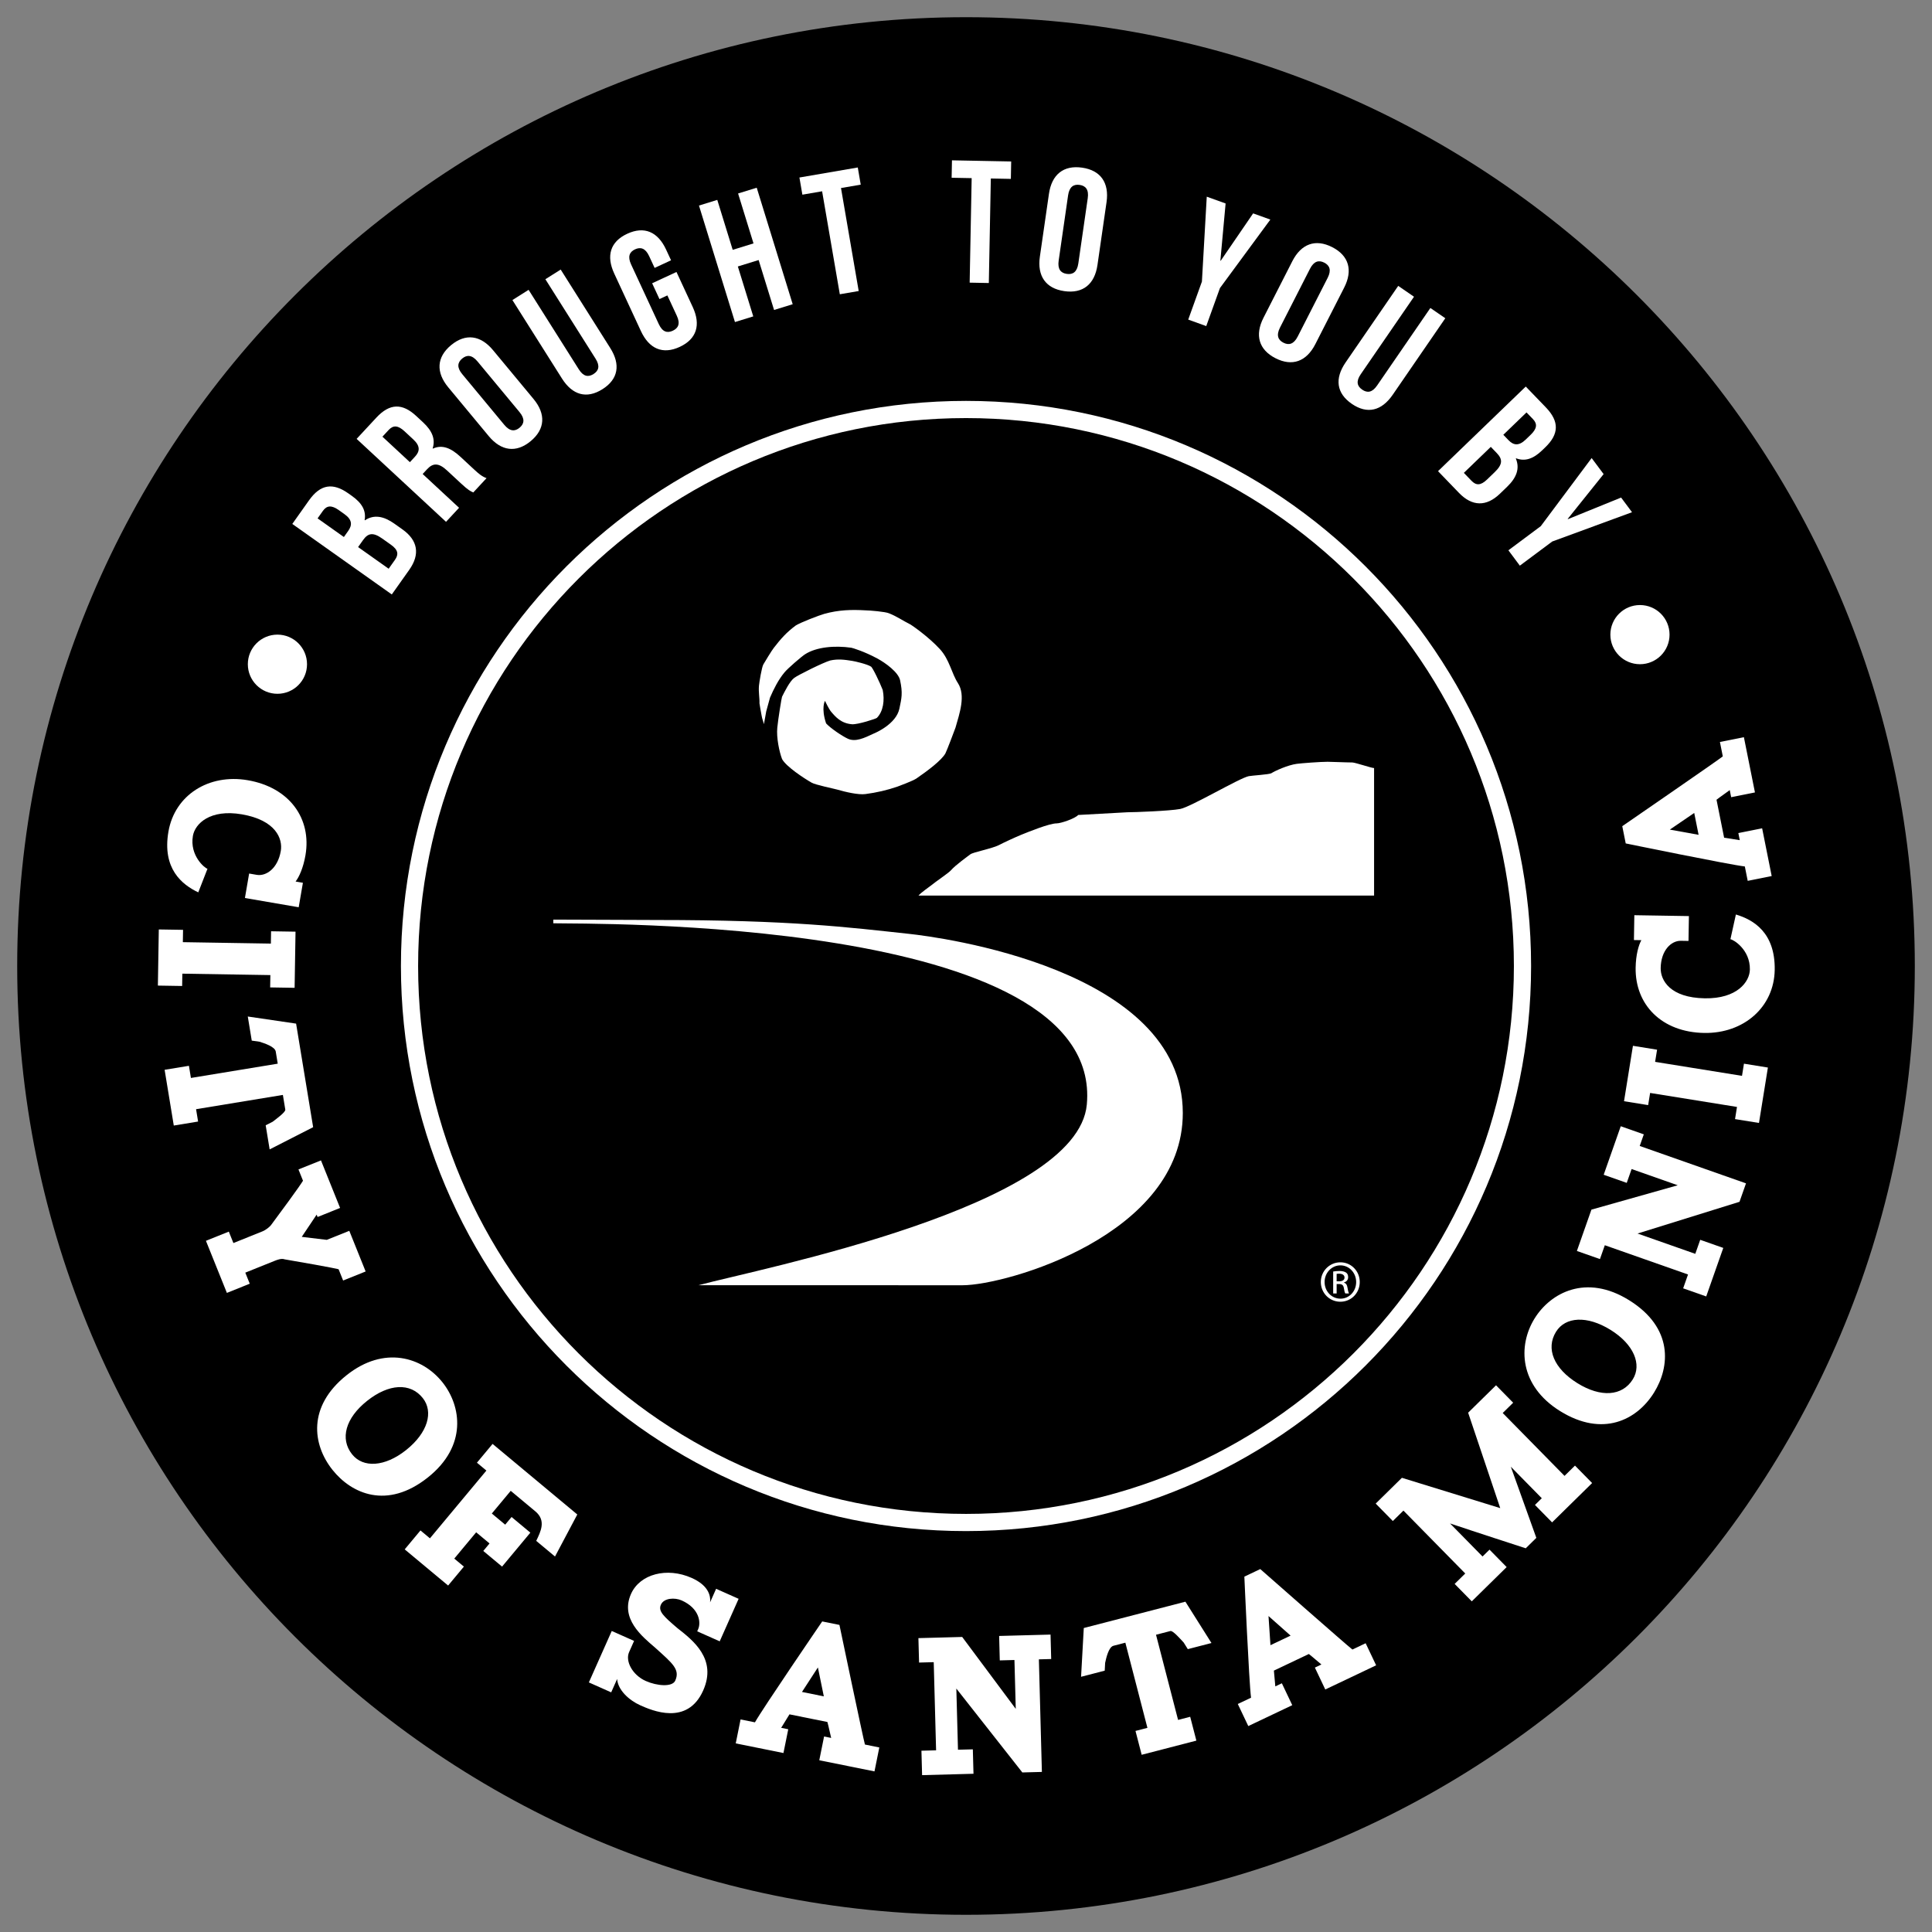 <?xml version="1.0" encoding="UTF-8" standalone="no"?>
<svg
   xmlns:dc="http://purl.org/dc/elements/1.1/"
   xmlns:cc="http://creativecommons.org/ns#"
   xmlns:rdf="http://www.w3.org/1999/02/22-rdf-syntax-ns#"
   xmlns:svg="http://www.w3.org/2000/svg"
   xmlns="http://www.w3.org/2000/svg"
   xmlns:xlink="http://www.w3.org/1999/xlink"
   xml:space="preserve"
   enable-background="new 0 0 743.76 1008"
   viewBox="0 0 185.828 185.828"
   height="185.828"
   width="185.828"
   y="0px"
   x="0px"
   id="Layer_1"
   version="1.1"><rect x="0" y="0" width="185.828" height="185.828" fill="#808080" stroke="none"/><title
     id="title3444">Brought to you by City of Santa Monica</title><defs
     id="defs215"><defs
       id="defs7"><polyline
         points="0,0 743.883,0 743.883,1008 0,1008 0,0    "
         id="SVGID_1_" /></defs><clipPath
       id="SVGID_2_"><use
         height="100%"
         width="100%"
         y="0"
         x="0"
         style="overflow:visible"
         id="use11"
         overflow="visible"
         xlink:href="#SVGID_1_" /></clipPath><defs
       id="defs15"><polyline
         id="SVGID_3_"
         points="0,1008 743.883,1008 743.883,0 0,0 0,1008     " /></defs><clipPath
       id="SVGID_4_"><use
         xlink:href="#SVGID_3_"
         overflow="visible"
         id="use19"
         style="overflow:visible"
         x="0"
         y="0"
         width="100%"
         height="100%" /></clipPath></defs><g
     transform="translate(-15.77,-17.275)"
     clip-path="url(#SVGID_4_)"
     id="g45"><defs
       id="defs47"><polyline
         id="SVGID_7_"
         points="0,0 743.883,0 743.883,1008 0,1008 0,0      " /></defs><clipPath
       id="SVGID_8_"><use
         xlink:href="#SVGID_7_"
         overflow="visible"
         id="use51"
         style="overflow:visible"
         x="0"
         y="0"
         width="100%"
         height="100%" /></clipPath><line
       clip-path="url(#SVGID_8_)"
       x1="192.835"
       y1="945.234"
       x2="192.835"
       y2="989.307"
       id="line61" /><line
       clip-path="url(#SVGID_8_)"
       x1="325.027"
       y1="945.234"
       x2="325.027"
       y2="989.307"
       id="line63" /></g><g
     transform="translate(-15.77,-17.275)"
     clip-path="url(#SVGID_4_)"
     id="g95"><defs
       id="defs97"><polyline
         id="SVGID_13_"
         points="0,0 743.883,0 743.883,1008 0,1008 0,0      " /></defs><clipPath
       id="SVGID_14_"><use
         xlink:href="#SVGID_13_"
         overflow="visible"
         id="use101"
         style="overflow:visible"
         x="0"
         y="0"
         width="100%"
         height="100%" /></clipPath><path
       clip-path="url(#SVGID_14_)"
       d="m 199.945,110.188 c 0,50.404 -40.86,91.261 -91.259,91.261 -50.403,0 -91.262,-40.857 -91.262,-91.261 0,-50.401 40.859,-91.259 91.262,-91.259 50.399,0 91.259,40.859 91.259,91.259"
       id="path103" /><path
       clip-path="url(#SVGID_14_)"
       d="m 162.21,110.188 c 0,29.563 -23.962,53.527 -53.525,53.527 -29.563,0 -53.525,-23.964 -53.525,-53.527 0,-29.559 23.962,-53.526 53.525,-53.526 29.563,0 53.525,23.967 53.525,53.526"
       id="path107" /><path
       clip-path="url(#SVGID_14_)"
       d="m 162.21,110.188 0.827,0 c -0.001,30.02 -24.332,54.353 -54.352,54.354 -30.02,0 -54.351,-24.333 -54.352,-54.354 0,-30.016 24.332,-54.352 54.352,-54.353 30.02,0 54.351,24.337 54.352,54.353 l -0.827,0 -0.827,0 c 0,-14.554 -5.896,-27.724 -15.434,-37.263 -9.539,-9.538 -22.708,-15.436 -37.264,-15.437 -14.556,0 -27.726,5.898 -37.264,15.437 -9.538,9.54 -15.434,22.709 -15.435,37.263 0,14.556 5.897,27.726 15.435,37.265 9.539,9.538 22.708,15.435 37.264,15.436 14.556,0 27.725,-5.897 37.264,-15.436 9.538,-9.539 15.434,-22.709 15.434,-37.265 l 0.827,0 z"
       id="path109"
       style="fill:#ffffff" /></g><g
     id="g3409"><path
       style="fill:#ffffff"
       id="path111"
       d="m 46.831,66.409 c 0.378,-0.533 0.844,-0.553 1.527,-0.068 l 0.533,0.378 c 0.766,0.543 0.769,1.059 0.372,1.62 l -0.417,0.588 -2.529,-1.792 0.514,-0.726 z m 3.857,2.816 c 0.484,-0.684 0.961,-0.777 1.85,-0.147 l 0.834,0.591 c 0.711,0.504 0.75,0.942 0.391,1.448 l -0.61,0.861 -2.939,-2.083 0.474,-0.67 z m -5.195,-3.826 -1.608,2.27 9.57,6.783 1.676,-2.365 c 1.066,-1.504 0.825,-2.845 -0.651,-3.892 L 53.7,67.642 c -1.012,-0.717 -1.946,-0.907 -2.832,-0.323 l -0.027,-0.02 C 51.002,66.406 50.599,65.67 49.615,64.972 L 49.273,64.73 c -1.477,-1.046 -2.676,-0.89 -3.78,0.669 z"
       clip-path="url(#SVGID_4_)"
       transform="translate(-15.77,-17.275)" /><path
       style="fill:#ffffff"
       id="path113"
       d="m 53.158,58.626 c 0.445,-0.479 0.909,-0.437 1.523,0.133 l 0.847,0.787 c 0.688,0.638 0.624,1.15 0.157,1.654 l -0.49,0.528 -2.641,-2.451 0.604,-0.651 z m 9.41,4.64 C 62.124,63.105 61.805,62.832 61.387,62.445 L 60.06,61.214 C 59.164,60.382 58.319,60.01 57.41,60.423 L 57.386,60.401 C 57.662,59.537 57.359,58.73 56.474,57.909 L 55.8,57.282 c -1.327,-1.231 -2.536,-1.233 -3.835,0.167 l -1.893,2.039 8.599,7.979 1.254,-1.351 -3.501,-3.249 0.433,-0.467 c 0.57,-0.614 1.116,-0.611 1.914,0.13 l 1.351,1.254 c 0.7,0.649 0.881,0.726 1.17,0.857 l 1.276,-1.375 z"
       clip-path="url(#SVGID_4_)"
       transform="translate(-15.77,-17.275)" /><path
       style="fill:#ffffff"
       id="path115"
       d="m 62.779,59.222 c 1.198,1.444 2.644,1.638 4.036,0.483 1.393,-1.155 1.469,-2.612 0.271,-4.056 l -3.894,-4.693 c -1.198,-1.444 -2.643,-1.638 -4.036,-0.483 -1.393,1.155 -1.469,2.611 -0.271,4.056 l 3.894,4.693 z m -2.55,-5.961 c -0.535,-0.645 -0.455,-1.125 -0.003,-1.5 0.451,-0.374 0.938,-0.364 1.473,0.28 l 4.043,4.874 c 0.535,0.645 0.454,1.125 0.003,1.5 -0.451,0.375 -0.938,0.365 -1.473,-0.28 l -4.043,-4.874 z"
       clip-path="url(#SVGID_4_)"
       transform="translate(-15.77,-17.275)" /><path
       style="fill:#ffffff"
       id="path117"
       d="m 65.056,46.136 4.766,7.547 c 1.001,1.586 2.367,1.991 3.896,1.026 1.529,-0.966 1.75,-2.373 0.749,-3.958 l -4.767,-7.548 -1.473,0.93 4.829,7.646 c 0.447,0.708 0.296,1.16 -0.199,1.473 -0.495,0.313 -0.968,0.255 -1.415,-0.453 l -4.829,-7.646 -1.557,0.983 z"
       clip-path="url(#SVGID_4_)"
       transform="translate(-15.77,-17.275)" /><path
       style="fill:#ffffff"
       id="path119"
       d="m 79.201,46.042 0.76,-0.353 0.909,1.96 c 0.353,0.76 0.145,1.188 -0.387,1.436 -0.532,0.247 -0.993,0.128 -1.346,-0.632 l -2.665,-5.745 c -0.353,-0.76 -0.152,-1.204 0.38,-1.451 0.532,-0.247 1,-0.113 1.353,0.647 l 0.529,1.14 1.581,-0.733 -0.479,-1.034 c -0.79,-1.702 -2.092,-2.28 -3.733,-1.519 -1.642,0.761 -2.042,2.129 -1.252,3.831 l 2.566,5.532 c 0.79,1.702 2.092,2.28 3.733,1.519 1.641,-0.762 2.041,-2.129 1.251,-3.831 l -1.565,-3.374 -2.34,1.086 0.705,1.521 z"
       clip-path="url(#SVGID_4_)"
       transform="translate(-15.77,-17.275)" /><polygon
       style="fill:#ffffff"
       id="polygon121"
       points="83,37.046 86.461,48.251 88.222,47.707 86.739,42.905 88.739,42.287 90.223,47.089 92.015,46.536 88.555,35.331 86.762,35.885 88.245,40.687 86.244,41.305 84.761,36.502 "
       clip-path="url(#SVGID_4_)"
       transform="translate(-15.77,-17.275)" /><polygon
       style="fill:#ffffff"
       id="polygon123"
       points="94.844,35.673 96.547,45.579 98.363,45.267 96.661,35.361 98.559,35.035 98.275,33.384 92.662,34.349 92.946,36 "
       clip-path="url(#SVGID_4_)"
       transform="translate(-15.77,-17.275)" /><polygon
       style="fill:#ffffff"
       id="polygon125"
       points="109.229,34.409 109.036,44.461 110.879,44.497 111.072,34.444 112.999,34.481 113.03,32.806 107.334,32.696 107.302,34.372 "
       clip-path="url(#SVGID_4_)"
       transform="translate(-15.77,-17.275)" /><path
       style="fill:#ffffff"
       id="path127"
       d="m 115.79,41.958 c -0.268,1.858 0.557,3.061 2.348,3.319 1.792,0.259 2.923,-0.661 3.192,-2.519 l 0.872,-6.038 c 0.268,-1.857 -0.557,-3.061 -2.349,-3.319 -1.791,-0.258 -2.923,0.662 -3.191,2.52 l -0.872,6.037 z m 2.713,-5.89 c 0.12,-0.83 0.53,-1.092 1.111,-1.008 0.581,0.083 0.9,0.451 0.78,1.281 l -0.905,6.27 c -0.12,0.83 -0.53,1.092 -1.111,1.008 -0.581,-0.083 -0.9,-0.452 -0.78,-1.281 l 0.905,-6.27 z"
       clip-path="url(#SVGID_4_)"
       transform="translate(-15.77,-17.275)" /><polygon
       style="fill:#ffffff"
       id="polygon129"
       points="131.375,44.358 130.059,48.015 131.792,48.64 133.109,44.983 137.957,38.395 136.302,37.799 133.183,42.356 133.151,42.345 133.654,36.846 131.841,36.193 "
       clip-path="url(#SVGID_4_)"
       transform="translate(-15.77,-17.275)" /><path
       style="fill:#ffffff"
       id="path131"
       d="m 137.301,47.832 c -0.853,1.671 -0.459,3.076 1.152,3.898 1.611,0.822 2.979,0.316 3.832,-1.355 l 2.771,-5.432 c 0.853,-1.672 0.46,-3.076 -1.152,-3.898 -1.612,-0.822 -2.979,-0.316 -3.833,1.355 l -2.77,5.432 z m 4.466,-4.699 c 0.381,-0.746 0.854,-0.862 1.376,-0.596 0.522,0.267 0.706,0.718 0.326,1.464 l -2.878,5.641 c -0.381,0.746 -0.854,0.862 -1.376,0.596 -0.522,-0.266 -0.706,-0.718 -0.325,-1.464 l 2.877,-5.641 z"
       clip-path="url(#SVGID_4_)"
       transform="translate(-15.77,-17.275)" /><path
       style="fill:#ffffff"
       id="path133"
       d="m 150.257,44.772 -5.059,7.36 c -1.063,1.547 -0.897,2.962 0.594,3.987 1.491,1.025 2.872,0.672 3.935,-0.874 l 5.059,-7.36 -1.436,-0.987 -5.125,7.457 c -0.475,0.69 -0.949,0.73 -1.433,0.398 -0.483,-0.332 -0.616,-0.79 -0.142,-1.48 l 5.125,-7.457 -1.518,-1.044 z"
       clip-path="url(#SVGID_4_)"
       transform="translate(-15.77,-17.275)" /><path
       style="fill:#ffffff"
       id="path135"
       d="m 163.213,57.583 c 0.454,0.47 0.386,0.931 -0.217,1.512 l -0.47,0.454 c -0.675,0.651 -1.183,0.559 -1.66,0.065 l -0.5,-0.519 2.23,-2.151 0.617,0.639 z m -3.482,3.265 c 0.582,0.603 0.584,1.088 -0.199,1.844 l -0.735,0.709 c -0.627,0.604 -1.064,0.562 -1.495,0.115 l -0.732,-0.759 2.591,-2.5 0.57,0.591 z m 4.723,-4.392 -1.93,-2.001 -8.438,8.139 2.011,2.086 c 1.279,1.326 2.641,1.338 3.943,0.083 l 0.687,-0.663 c 0.892,-0.86 1.251,-1.742 0.843,-2.721 l 0.024,-0.023 c 0.847,0.323 1.646,0.065 2.513,-0.772 l 0.301,-0.291 c 1.302,-1.256 1.371,-2.463 0.046,-3.837 z"
       clip-path="url(#SVGID_4_)"
       transform="translate(-15.77,-17.275)" /><polygon
       style="fill:#ffffff"
       id="polygon137"
       points="163.969,67.883 160.854,70.205 161.955,71.682 165.07,69.36 172.745,66.542 171.694,65.132 166.58,67.21 166.56,67.184 170.013,62.876 168.861,61.332 "
       clip-path="url(#SVGID_4_)"
       transform="translate(-15.77,-17.275)" /></g><g
     transform="translate(-15.77,-17.275)"
     clip-path="url(#SVGID_4_)"
     id="g139"><defs
       id="defs141"><polyline
         id="SVGID_15_"
         points="0,0 743.883,0 743.883,1008 0,1008 0,0      " /></defs><clipPath
       id="SVGID_16_"><use
         xlink:href="#SVGID_15_"
         overflow="visible"
         id="use145"
         style="overflow:visible"
         x="0"
         y="0"
         width="100%"
         height="100%" /></clipPath><path
       clip-path="url(#SVGID_16_)"
       d="m 89.833,84.375 c 0.353,-0.82 0.802,-1.719 1.386,-2.418 0.313,-0.392 1.653,-1.539 1.989,-1.754 1.088,-0.697 2.845,-0.858 4.448,-0.625 0.138,0.026 1.257,0.363 2.489,1.029 0.815,0.437 2.04,1.338 2.2,2.099 0.265,1.24 0.15,1.702 -0.068,2.732 -0.31,1.479 -2.294,2.327 -2.489,2.404 -0.898,0.426 -1.729,0.816 -2.454,0.493 -0.553,-0.252 -1.681,-1.013 -2.107,-1.481 -0.499,-1.499 -0.108,-2.168 -0.108,-2.168 0.04,0.079 0.378,0.796 0.594,1.048 0.412,0.483 0.949,1.12 2.006,1.203 0.557,0.041 2.306,-0.527 2.391,-0.611 0.625,-0.625 0.76,-1.706 0.565,-2.683 -0.272,-0.701 -0.973,-2.175 -1.131,-2.252 -0.349,-0.232 -1.54,-0.511 -1.812,-0.55 -0.74,-0.119 -1.366,-0.199 -2.106,-0.038 -0.665,0.19 -3.118,1.409 -3.467,1.679 -0.429,0.313 -0.936,1.348 -1.171,1.813 -0.038,0.08 -0.375,2.143 -0.455,2.981 -0.094,0.939 0.192,2.309 0.459,3.008 0.386,0.72 2.088,1.839 2.843,2.271 0.374,0.216 2.127,0.571 2.449,0.663 0.806,0.234 2.044,0.527 2.733,0.434 1.07,-0.143 2.066,-0.369 3.081,-0.719 0.115,-0.041 1.477,-0.547 1.811,-0.774 1.153,-0.794 2.399,-1.742 2.789,-2.405 0.158,-0.312 0.821,-2.066 0.977,-2.493 0.389,-1.366 0.999,-3.095 0.233,-4.281 -0.616,-0.947 -0.807,-2.267 -1.747,-3.283 -1.106,-1.201 -2.715,-2.301 -2.796,-2.342 -0.858,-0.436 -1.304,-0.778 -2.084,-1.089 -0.353,-0.157 -1.891,-0.283 -2.242,-0.283 -1.366,-0.08 -2.605,-0.049 -3.998,0.341 -0.492,0.136 -2.3,0.837 -2.73,1.113 -0.895,0.661 -1.441,1.285 -2.103,2.141 -0.196,0.236 -0.899,1.405 -1.013,1.601 -0.154,0.255 -0.391,1.712 -0.423,2.045 -0.057,0.626 0.069,1.171 0.048,1.697 0,0.075 0.156,0.898 0.215,1.228 0.039,0.252 0.155,0.525 0.214,0.78 l 0.221,-1.232"
       id="path147"
       style="fill:#ffffff" /><path
       clip-path="url(#SVGID_16_)"
       d="m 145.831,90.612 c 0.292,0 1.874,0.545 2.104,0.538 l 0,12.267 -43.821,0 c 0.235,-0.287 1.01,-0.816 1.166,-0.942 0.509,-0.42 1.723,-1.225 1.943,-1.479 0.451,-0.521 1.679,-1.393 1.875,-1.546 0.267,-0.218 2.129,-0.546 2.85,-0.939 0.239,-0.135 1.527,-0.733 2.07,-0.952 0.669,-0.269 2.673,-1.088 3.386,-1.088 0.413,0 1.78,-0.472 2.07,-0.808 l 4.725,-0.261 c 0.679,0 4.079,-0.125 5.084,-0.316 1.023,-0.191 5.712,-2.982 6.599,-3.157 0.307,-0.061 1.979,-0.159 2.173,-0.283 0.38,-0.242 1.586,-0.784 2.435,-0.901 0.48,-0.065 2.299,-0.199 2.98,-0.199 0.357,0 1.788,0.066 2.361,0.066"
       id="path149"
       style="fill:#ffffff" /><path
       clip-path="url(#SVGID_16_)"
       d="m 68.991,105.727 c 2.337,0 8.192,0.037 9.949,0.037 12.967,0 18.411,0.702 24.28,1.335 2.716,0.291 26.317,3.298 26.317,17.234 0,11.728 -16.977,16.563 -21.191,16.563 -7.408,0 -25.392,-0.004 -25.392,-0.004 5.933,-1.599 36.459,-7.537 37.351,-17.377 1.658,-18.17 -48.478,-17.344 -51.314,-17.435 l 0,-0.353 z"
       id="path151"
       style="fill:#ffffff" /><path
       clip-path="url(#SVGID_16_)"
       d="m 144.699,138.69 c 1.034,0 1.858,0.843 1.858,1.893 0,1.065 -0.824,1.898 -1.869,1.898 -1.035,0 -1.876,-0.833 -1.876,-1.898 0,-1.05 0.841,-1.893 1.876,-1.893 l 0.011,0 z m -0.011,0.293 c -0.831,0 -1.513,0.716 -1.513,1.6 0,0.9 0.682,1.604 1.524,1.604 0.839,0.007 1.513,-0.704 1.513,-1.598 0,-0.89 -0.674,-1.606 -1.513,-1.606 l -0.011,0 z m -0.354,2.702 -0.333,0 0,-2.11 c 0.173,-0.027 0.342,-0.052 0.595,-0.052 0.318,0 0.532,0.07 0.658,0.163 0.124,0.09 0.187,0.233 0.187,0.436 0,0.277 -0.183,0.442 -0.408,0.513 l 0,0.015 c 0.185,0.034 0.309,0.201 0.351,0.513 0.055,0.331 0.106,0.457 0.135,0.522 l -0.35,0 c -0.052,-0.065 -0.105,-0.263 -0.144,-0.537 -0.049,-0.272 -0.187,-0.37 -0.458,-0.37 l -0.233,0 0,0.907 z m 0,-1.167 0.245,0 c 0.276,0 0.513,-0.104 0.513,-0.364 0,-0.183 -0.137,-0.37 -0.513,-0.37 -0.109,0 -0.186,0.012 -0.245,0.017 l 0,0.717 z"
       id="path153"
       style="fill:#ffffff" /></g><g
     id="g3425"><path
       style="fill:#ffffff"
       id="path155"
       d="m 35.727,100.836 c -0.241,-0.042 -1.731,-1.252 -1.403,-3.162 0.201,-1.168 1.649,-2.599 4.708,-2.073 3.281,0.565 3.946,2.359 3.746,3.527 -0.287,1.668 -1.396,2.451 -2.322,2.292 l -0.723,-0.125 -0.405,2.354 5.172,0.89 0.405,-2.354 -0.704,-0.121 c 0.342,-0.438 0.743,-1.323 0.95,-2.528 0.606,-3.522 -1.531,-6.524 -5.554,-7.216 -3.745,-0.644 -7.021,1.426 -7.627,4.949 -0.612,3.56 1.3,5.091 2.871,5.838 l 0.886,-2.271 z"
       clip-path="url(#SVGID_4_)"
       transform="translate(-15.77,-17.275)" /><polygon
       style="fill:#ffffff"
       id="polygon157"
       points="41.755,112.249 44.107,112.287 44.195,106.887 41.843,106.849 41.824,108.034 33.357,107.896 33.377,106.711 31.044,106.674 30.956,112.073 33.289,112.111 33.309,110.926 41.775,111.063 "
       clip-path="url(#SVGID_4_)"
       transform="translate(-15.77,-17.275)" /><path
       style="fill:#ffffff"
       id="path159"
       d="m 44.251,115.731 -4.648,-0.684 0.382,2.319 0.742,0.106 c 0.482,0.149 1.489,0.479 1.565,0.943 l 0.192,1.169 -8.35,1.373 -0.192,-1.169 -2.338,0.385 0.882,5.362 2.338,-0.385 -0.195,-1.188 8.35,-1.373 0.232,1.41 c 0.04,0.241 -0.812,0.857 -1.218,1.172 l -0.668,0.339 0.381,2.319 4.184,-2.137 -1.639,-9.961 z"
       clip-path="url(#SVGID_4_)"
       transform="translate(-15.77,-17.275)" /><path
       style="fill:#ffffff"
       id="path161"
       d="m 47.202,136.53 0,0 -2.408,-0.289 1.432,-2.137 0.091,0.227 2.165,-0.871 -1.839,-4.573 -2.165,0.87 0.435,1.083 c 0,0 -0.136,0.318 -3.084,4.282 -0.122,0.15 -0.467,0.452 -0.816,0.592 l -2.793,1.123 -0.442,-1.1 -2.2,0.885 2.015,5.01 2.199,-0.885 -0.428,-1.064 2.793,-1.123 c 0.245,-0.099 0.681,-0.274 0.992,-0.156 4.879,0.837 5.19,0.955 5.19,0.955 l 0.435,1.082 2.165,-0.87 -1.572,-3.91 -1.309,0.526 -0.856,0.343 z"
       clip-path="url(#SVGID_4_)"
       transform="translate(-15.77,-17.275)" /><path
       style="fill:#ffffff"
       id="path163"
       d="m 49.636,157.158 c -1.195,-1.5 -0.622,-3.497 1.438,-5.137 2.088,-1.664 4.163,-1.777 5.358,-0.277 1.055,1.324 0.492,3.334 -1.596,4.999 -2.06,1.64 -4.146,1.739 -5.2,0.415 z m 8.693,-6.926 c -1.945,-2.442 -5.621,-3.554 -9.224,-0.683 -3.766,3 -3.297,6.667 -1.352,9.108 1.816,2.28 5.238,3.858 9.18,0.718 3.795,-3.022 3.213,-6.863 1.396,-9.143 z"
       clip-path="url(#SVGID_4_)"
       transform="translate(-15.77,-17.275)" /><path
       style="fill:#ffffff"
       id="path165"
       d="m 63.148,156.156 -1.505,1.807 0.91,0.758 -5.43,6.517 -0.91,-0.759 -1.517,1.821 4.176,3.479 1.517,-1.821 -0.925,-0.771 2.106,-2.529 1.286,1.072 -0.602,0.722 1.807,1.505 2.721,-3.266 -1.806,-1.505 -0.614,0.737 -1.286,-1.071 1.818,-2.182 2.37,1.975 c 1.069,0.891 0.499,1.958 0.084,2.837 l 1.806,1.505 2.143,-4.042 -8.149,-6.789 z"
       clip-path="url(#SVGID_4_)"
       transform="translate(-15.77,-17.275)" /><path
       style="fill:#ffffff"
       id="path167"
       d="m 80.913,173.865 c -1.296,-1.112 -1.857,-1.609 -1.574,-2.245 0.291,-0.653 1.341,-0.7 1.994,-0.41 1.718,0.765 1.872,2.13 1.589,2.766 l -0.092,0.206 2.165,0.963 1.819,-4.089 -2.165,-0.963 -0.581,1.306 c 0.084,-0.745 -0.261,-1.681 -1.773,-2.353 -2.371,-1.055 -4.976,-0.382 -5.832,1.542 -1.055,2.371 1.033,4.062 2.329,5.174 1.659,1.5 2.409,2.08 1.927,3.163 -0.283,0.636 -1.753,0.517 -2.835,0.035 -1.289,-0.573 -1.989,-1.914 -1.606,-2.773 l 0.481,-1.082 -2.148,-0.956 -2.202,4.948 2.148,0.956 0.573,-1.289 c 0.064,1.058 1.145,2.053 2.227,2.535 1.083,0.481 4.519,2.01 6.048,-1.426 1.347,-3.024 -0.965,-4.814 -2.492,-6.008 z"
       clip-path="url(#SVGID_4_)"
       transform="translate(-15.77,-17.275)" /><path
       style="fill:#ffffff"
       id="path169"
       d="m 92.908,180.014 1.531,-2.357 0.57,2.782 -2.101,-0.425 z m 3.641,-6.44 -1.696,-0.342 c 0,0 -5.747,8.412 -6.469,9.705 l -1.382,-0.279 -0.465,2.304 4.589,0.927 0.462,-2.286 -0.682,-0.138 0.799,-1.297 3.649,0.737 c 0.143,0.527 0.234,1.025 0.362,1.531 l -0.682,-0.138 -0.461,2.286 5.309,1.072 0.465,-2.304 -1.383,-0.279 c -0.15,-0.491 -2.453,-11.507 -2.453,-11.507 l 0.038,0.008 z"
       clip-path="url(#SVGID_4_)"
       transform="translate(-15.77,-17.275)" /><path
       style="fill:#ffffff"
       id="path171"
       d="m 111.934,176.979 1.41,-0.038 0.126,4.7 -5.152,-6.917 -4.211,0.113 0.063,2.35 1.41,-0.038 0.228,8.479 -1.41,0.038 0.063,2.35 4.944,-0.133 -0.063,-2.35 c 0,0 -1.185,0.032 -1.429,0.038 l -0.158,-5.884 6.349,8.069 1.88,-0.05 -0.29,-10.828 1.185,-0.032 -0.063,-2.35 -4.944,0.132 0.062,2.351 z"
       clip-path="url(#SVGID_4_)"
       transform="translate(-15.77,-17.275)" /><path
       style="fill:#ffffff"
       id="path173"
       d="m 120.013,173.865 -0.261,4.69 2.275,-0.589 0.04,-0.749 c 0.105,-0.494 0.343,-1.526 0.798,-1.644 l 1.147,-0.297 2.122,8.191 -1.147,0.297 0.594,2.294 5.261,-1.363 -0.594,-2.293 -1.165,0.302 -2.122,-8.192 1.384,-0.358 c 0.236,-0.061 0.927,0.731 1.277,1.107 l 0.397,0.635 2.275,-0.589 -2.506,-3.974 -9.775,2.532 z"
       clip-path="url(#SVGID_4_)"
       transform="translate(-15.77,-17.275)" /><path
       style="fill:#ffffff"
       id="path175"
       d="m 137.968,175.516 -0.188,-2.804 2.124,1.884 -1.936,0.92 z m -0.947,-7.336 -1.563,0.742 c 0,0 0.445,10.178 0.643,11.646 l -1.274,0.605 1.009,2.123 4.229,-2.01 -1.001,-2.106 -0.628,0.299 -0.138,-1.517 3.363,-1.598 c 0.431,0.337 0.802,0.681 1.208,1.008 l -0.628,0.299 1.001,2.106 4.891,-2.325 -1.009,-2.123 -1.274,0.605 c -0.415,-0.303 -8.862,-7.739 -8.862,-7.739 l 0.033,-0.015 z"
       clip-path="url(#SVGID_4_)"
       transform="translate(-15.77,-17.275)" /><path
       style="fill:#ffffff"
       id="path177"
       d="m 160.069,162.332 -9.458,-2.915 -2.521,2.479 1.648,1.677 1.02,-1.002 5.946,6.049 -1.02,1.002 1.648,1.677 3.354,-3.296 -1.648,-1.677 -0.671,0.659 -3.125,-3.179 c 1.976,0.669 7.281,2.39 7.281,2.39 l 1.019,-1.002 -2.455,-6.844 2.979,3.031 -0.657,0.646 1.648,1.677 3.85,-3.784 -1.648,-1.677 -1.006,0.989 -5.946,-6.049 1.006,-0.989 -1.648,-1.677 -2.683,2.637 3.087,9.178 z"
       clip-path="url(#SVGID_4_)"
       transform="translate(-15.77,-17.275)" /><path
       style="fill:#ffffff"
       id="path179"
       d="m 172.819,149.947 c -1.012,1.629 -3.084,1.759 -5.321,0.371 -2.269,-1.409 -3.072,-3.324 -2.06,-4.953 0.893,-1.438 2.975,-1.584 5.244,-0.175 2.236,1.388 3.029,3.319 2.137,4.757 z m -9.442,-5.862 c -1.646,2.652 -1.459,6.487 2.455,8.917 4.09,2.539 7.385,0.867 9.032,-1.785 1.538,-2.476 1.875,-6.229 -2.407,-8.887 -4.122,-2.559 -7.542,-0.721 -9.08,1.755 z"
       clip-path="url(#SVGID_4_)"
       transform="translate(-15.77,-17.275)" /><path
       style="fill:#ffffff"
       id="path181"
       d="m 172.237,131.049 0.468,-1.331 4.437,1.561 -8.302,2.344 -1.398,3.975 2.218,0.78 0.468,-1.331 8.003,2.814 -0.468,1.331 2.218,0.78 1.641,-4.667 -2.218,-0.78 c 0,0 -0.393,1.118 -0.474,1.349 l -5.554,-1.953 9.807,-3.052 0.624,-1.775 -10.222,-3.595 0.393,-1.118 -2.218,-0.78 -1.641,4.667 2.218,0.781 z"
       clip-path="url(#SVGID_4_)"
       transform="translate(-15.77,-17.275)" /><polygon
       style="fill:#ffffff"
       id="polygon183"
       points="175.155,118.239 172.833,117.865 171.976,123.195 174.296,123.569 174.485,122.399 182.841,123.745 182.653,124.915 184.956,125.285 185.814,119.956 183.511,119.585 183.323,120.755 174.966,119.409 "
       clip-path="url(#SVGID_4_)"
       transform="translate(-15.77,-17.275)" /><path
       style="fill:#ffffff"
       id="path185"
       d="m 182.209,107.617 c 0.245,0.004 1.904,0.972 1.872,2.909 -0.019,1.186 -1.231,2.822 -4.335,2.771 -3.33,-0.054 -4.263,-1.725 -4.244,-2.91 0.027,-1.693 1.002,-2.638 1.943,-2.622 l 0.733,0.012 0.039,-2.389 -5.249,-0.085 -0.039,2.39 0.715,0.012 c -0.271,0.484 -0.531,1.421 -0.551,2.645 -0.058,3.574 2.515,6.213 6.598,6.279 3.8,0.062 6.721,-2.488 6.779,-6.063 0.059,-3.612 -2.067,-4.833 -3.734,-5.33 l -0.527,2.381 z"
       clip-path="url(#SVGID_4_)"
       transform="translate(-15.77,-17.275)" /><path
       style="fill:#ffffff"
       id="path187"
       d="m 179.149,97.571 -2.767,-0.501 2.346,-1.602 0.421,2.103 z m -7.35,-0.869 0.34,1.697 c 0,0 9.985,2.05 11.457,2.216 l 0.277,1.384 2.306,-0.462 -0.919,-4.593 -2.288,0.458 0.137,0.683 -1.506,-0.236 -0.731,-3.652 c 0.432,-0.336 0.856,-0.613 1.273,-0.927 l 0.137,0.683 2.287,-0.458 -1.063,-5.313 -2.306,0.461 0.277,1.384 c -0.395,0.328 -9.669,6.713 -9.669,6.713 l -0.009,-0.038 z"
       clip-path="url(#SVGID_4_)"
       transform="translate(-15.77,-17.275)" /></g><g
     transform="translate(-15.77,-17.275)"
     clip-path="url(#SVGID_4_)"
     id="g189"><defs
       id="defs191"><polyline
         id="SVGID_17_"
         points="0,0 743.883,0 743.883,1008 0,1008 0,0      " /></defs><clipPath
       id="SVGID_18_"><use
         xlink:href="#SVGID_17_"
         overflow="visible"
         id="use195"
         style="overflow:visible"
         x="0"
         y="0"
         width="100%"
         height="100%" /></clipPath><path
       clip-path="url(#SVGID_18_)"
       d="m 45.301,81.162 c 0,1.571 -1.274,2.845 -2.846,2.845 -1.572,0 -2.847,-1.274 -2.847,-2.845 0,-1.571 1.275,-2.846 2.847,-2.846 1.572,0 2.846,1.275 2.846,2.846"
       id="path197"
       style="fill:#ffffff" /><path
       clip-path="url(#SVGID_18_)"
       d="m 176.354,78.319 c 0,1.569 -1.274,2.843 -2.845,2.843 -1.573,0 -2.847,-1.274 -2.847,-2.843 0,-1.575 1.274,-2.848 2.847,-2.848 1.571,0 2.845,1.273 2.845,2.848"
       id="path199"
       style="fill:#ffffff" /></g><g
     transform="translate(-15.77,-17.275)"
     id="g201" /><g
     transform="translate(-15.77,-17.275)"
     id="g203" /><g
     transform="translate(-15.77,-17.275)"
     id="g205" /><g
     transform="translate(-15.77,-17.275)"
     id="g207" /><g
     transform="translate(-15.77,-17.275)"
     id="g209" /><g
     transform="translate(-15.77,-17.275)"
     id="g211" /></svg>